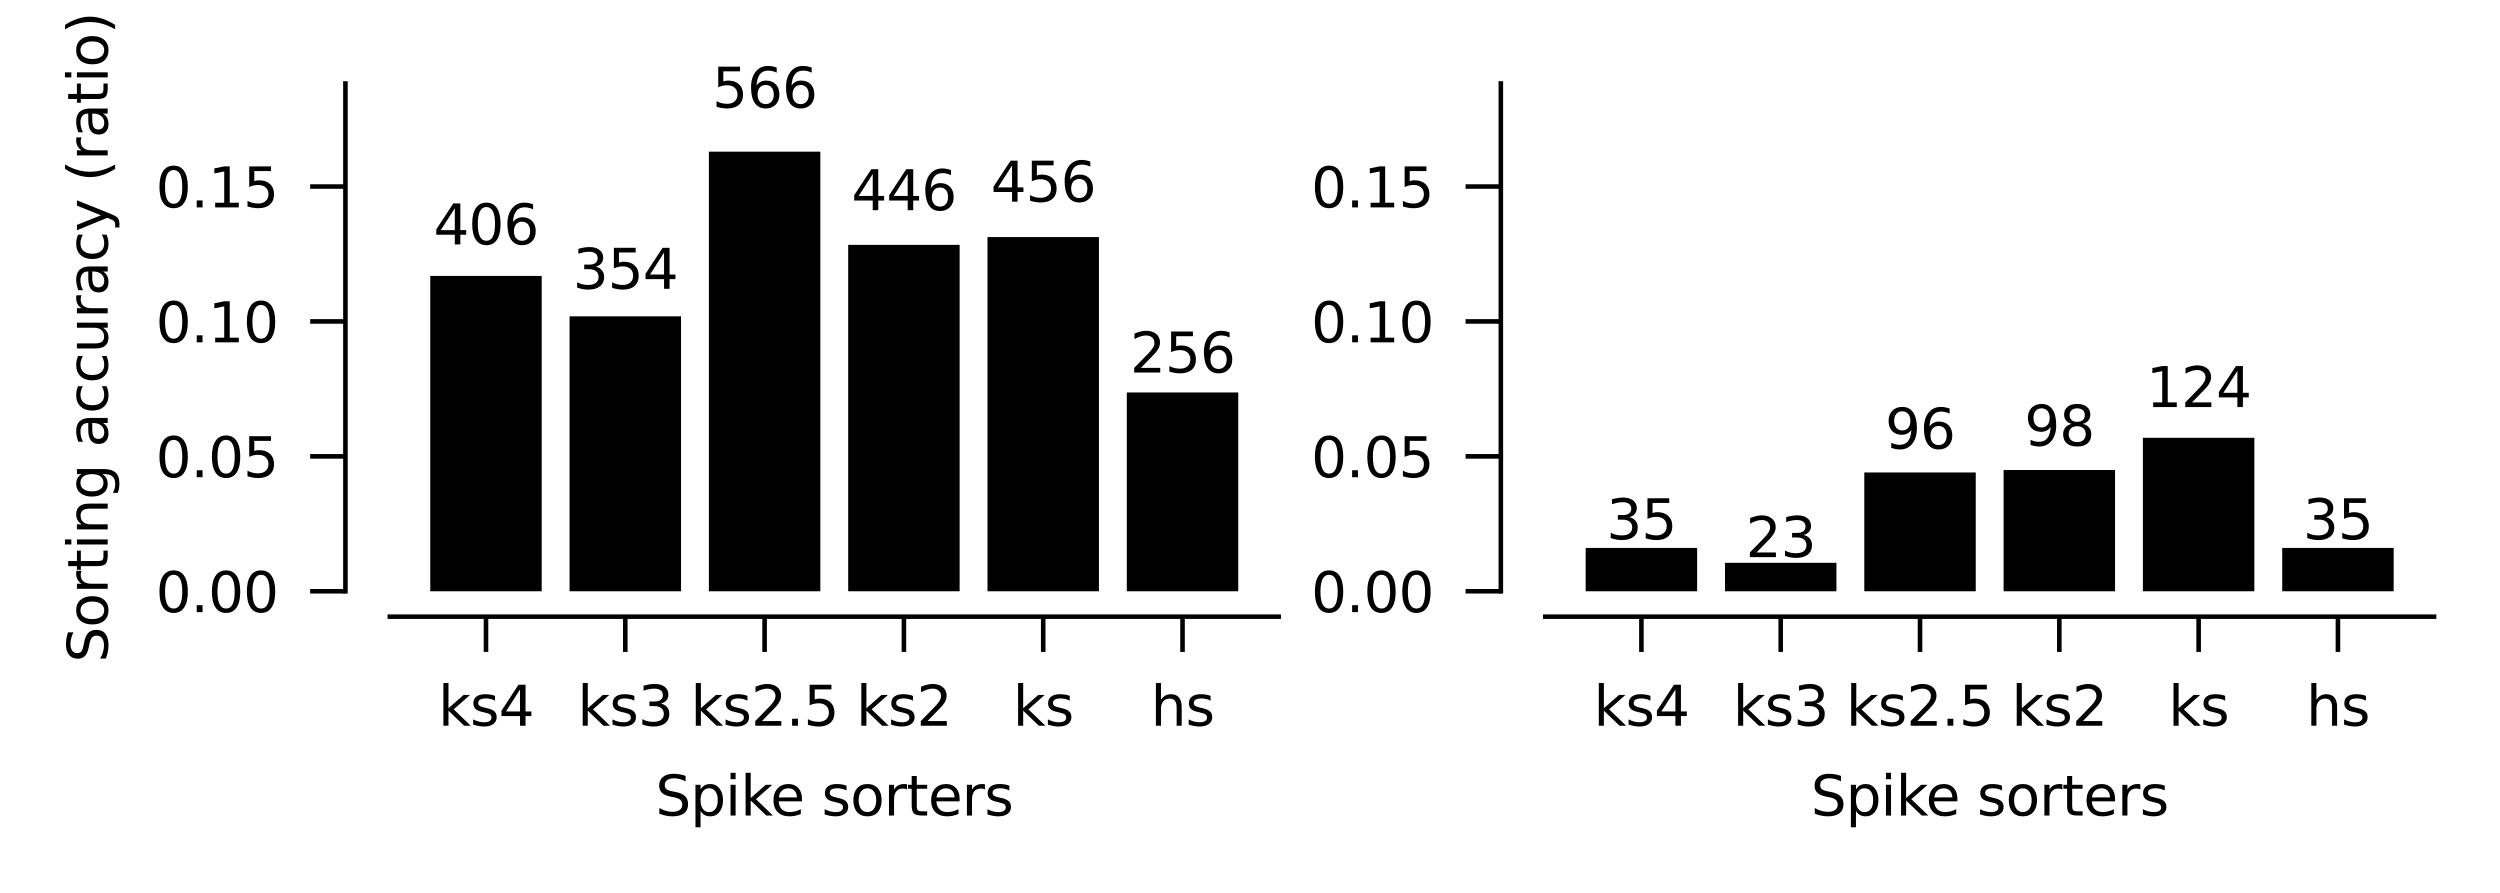 <?xml version="1.0" encoding="utf-8" standalone="no"?>
<!DOCTYPE svg PUBLIC "-//W3C//DTD SVG 1.1//EN"
  "http://www.w3.org/Graphics/SVG/1.1/DTD/svg11.dtd">
<svg xmlns:xlink="http://www.w3.org/1999/xlink" width="272.968pt" height="97.495pt" viewBox="0 0 272.968 97.495" xmlns="http://www.w3.org/2000/svg" version="1.1">
 <defs>
  <style type="text/css">*{stroke-linejoin: round; stroke-linecap: butt}</style>
 </defs>
 <g id="figure_1">
  <g id="patch_1">
   <path d="M 0 97.495 
L 272.968 97.495 
L 272.968 0 
L 0 0 
L 0 97.495 
z
" style="fill: none"/>
  </g>
  <g id="axes_1">
   <g id="patch_2">
    <path d="M 42.568 64.559 
L 139.612 64.559 
L 139.612 9.119 
L 42.568 9.119 
L 42.568 64.559 
z
" style="fill: none"/>
   </g>
   <g id="patch_3">
    <path d="M 46.979 64.559 
L 59.148 64.559 
L 59.148 30.128 
L 46.979 30.128 
z
" clip-path="url(#p483b2f0883)"/>
   </g>
   <g id="patch_4">
    <path d="M 62.19 64.559 
L 74.359 64.559 
L 74.359 34.538 
L 62.19 34.538 
z
" clip-path="url(#p483b2f0883)"/>
   </g>
   <g id="patch_5">
    <path d="M 77.401 64.559 
L 89.569 64.559 
L 89.569 16.559 
L 77.401 16.559 
z
" clip-path="url(#p483b2f0883)"/>
   </g>
   <g id="patch_6">
    <path d="M 92.611 64.559 
L 104.78 64.559 
L 104.78 26.736 
L 92.611 26.736 
z
" clip-path="url(#p483b2f0883)"/>
   </g>
   <g id="patch_7">
    <path d="M 107.822 64.559 
L 119.99 64.559 
L 119.99 25.888 
L 107.822 25.888 
z
" clip-path="url(#p483b2f0883)"/>
   </g>
   <g id="patch_8">
    <path d="M 123.032 64.559 
L 135.201 64.559 
L 135.201 42.849 
L 123.032 42.849 
z
" clip-path="url(#p483b2f0883)"/>
   </g>
   <g id="matplotlib.axis_1">
    <g id="xtick_1">
     <g id="line2d_1">
      <defs>
       <path id="m8a854acc9a" d="M 0 0 
L 0 3.85 
" style="stroke: #000000; stroke-width: 0.5"/>
      </defs>
      <g>
       <use xlink:href="#m8a854acc9a" x="53.064" y="67.331" style="stroke: #000000; stroke-width: 0.5"/>
      </g>
     </g>
     <g id="text_1">
      <!-- ks4 -->
      <g transform="translate(47.855 79.24) scale(0.06 -0.06)">
       <defs>
        <path id="DejaVuSans-6b" d="M 581 4863 
L 1159 4863 
L 1159 1991 
L 2875 3500 
L 3609 3500 
L 1753 1863 
L 3688 0 
L 2938 0 
L 1159 1709 
L 1159 0 
L 581 0 
L 581 4863 
z
" transform="scale(0.016)"/>
        <path id="DejaVuSans-73" d="M 2834 3397 
L 2834 2853 
Q 2591 2978 2328 3040 
Q 2066 3103 1784 3103 
Q 1356 3103 1142 2972 
Q 928 2841 928 2578 
Q 928 2378 1081 2264 
Q 1234 2150 1697 2047 
L 1894 2003 
Q 2506 1872 2764 1633 
Q 3022 1394 3022 966 
Q 3022 478 2636 193 
Q 2250 -91 1575 -91 
Q 1294 -91 989 -36 
Q 684 19 347 128 
L 347 722 
Q 666 556 975 473 
Q 1284 391 1588 391 
Q 1994 391 2212 530 
Q 2431 669 2431 922 
Q 2431 1156 2273 1281 
Q 2116 1406 1581 1522 
L 1381 1569 
Q 847 1681 609 1914 
Q 372 2147 372 2553 
Q 372 3047 722 3315 
Q 1072 3584 1716 3584 
Q 2034 3584 2315 3537 
Q 2597 3491 2834 3397 
z
" transform="scale(0.016)"/>
        <path id="DejaVuSans-34" d="M 2419 4116 
L 825 1625 
L 2419 1625 
L 2419 4116 
z
M 2253 4666 
L 3047 4666 
L 3047 1625 
L 3713 1625 
L 3713 1100 
L 3047 1100 
L 3047 0 
L 2419 0 
L 2419 1100 
L 313 1100 
L 313 1709 
L 2253 4666 
z
" transform="scale(0.016)"/>
       </defs>
       <use xlink:href="#DejaVuSans-6b"/>
       <use xlink:href="#DejaVuSans-73" x="57.91"/>
       <use xlink:href="#DejaVuSans-34" x="110.01"/>
      </g>
     </g>
    </g>
    <g id="xtick_2">
     <g id="line2d_2">
      <g>
       <use xlink:href="#m8a854acc9a" x="68.274" y="67.331" style="stroke: #000000; stroke-width: 0.5"/>
      </g>
     </g>
     <g id="text_2">
      <!-- ks3 -->
      <g transform="translate(63.066 79.24) scale(0.06 -0.06)">
       <defs>
        <path id="DejaVuSans-33" d="M 2597 2516 
Q 3050 2419 3304 2112 
Q 3559 1806 3559 1356 
Q 3559 666 3084 287 
Q 2609 -91 1734 -91 
Q 1441 -91 1130 -33 
Q 819 25 488 141 
L 488 750 
Q 750 597 1062 519 
Q 1375 441 1716 441 
Q 2309 441 2620 675 
Q 2931 909 2931 1356 
Q 2931 1769 2642 2001 
Q 2353 2234 1838 2234 
L 1294 2234 
L 1294 2753 
L 1863 2753 
Q 2328 2753 2575 2939 
Q 2822 3125 2822 3475 
Q 2822 3834 2567 4026 
Q 2313 4219 1838 4219 
Q 1578 4219 1281 4162 
Q 984 4106 628 3988 
L 628 4550 
Q 988 4650 1302 4700 
Q 1616 4750 1894 4750 
Q 2613 4750 3031 4423 
Q 3450 4097 3450 3541 
Q 3450 3153 3228 2886 
Q 3006 2619 2597 2516 
z
" transform="scale(0.016)"/>
       </defs>
       <use xlink:href="#DejaVuSans-6b"/>
       <use xlink:href="#DejaVuSans-73" x="57.91"/>
       <use xlink:href="#DejaVuSans-33" x="110.01"/>
      </g>
     </g>
    </g>
    <g id="xtick_3">
     <g id="line2d_3">
      <g>
       <use xlink:href="#m8a854acc9a" x="83.485" y="67.331" style="stroke: #000000; stroke-width: 0.5"/>
      </g>
     </g>
     <g id="text_3">
      <!-- ks2.5 -->
      <g transform="translate(75.414 79.24) scale(0.06 -0.06)">
       <defs>
        <path id="DejaVuSans-32" d="M 1228 531 
L 3431 531 
L 3431 0 
L 469 0 
L 469 531 
Q 828 903 1448 1529 
Q 2069 2156 2228 2338 
Q 2531 2678 2651 2914 
Q 2772 3150 2772 3378 
Q 2772 3750 2511 3984 
Q 2250 4219 1831 4219 
Q 1534 4219 1204 4116 
Q 875 4013 500 3803 
L 500 4441 
Q 881 4594 1212 4672 
Q 1544 4750 1819 4750 
Q 2544 4750 2975 4387 
Q 3406 4025 3406 3419 
Q 3406 3131 3298 2873 
Q 3191 2616 2906 2266 
Q 2828 2175 2409 1742 
Q 1991 1309 1228 531 
z
" transform="scale(0.016)"/>
        <path id="DejaVuSans-2e" d="M 684 794 
L 1344 794 
L 1344 0 
L 684 0 
L 684 794 
z
" transform="scale(0.016)"/>
        <path id="DejaVuSans-35" d="M 691 4666 
L 3169 4666 
L 3169 4134 
L 1269 4134 
L 1269 2991 
Q 1406 3038 1543 3061 
Q 1681 3084 1819 3084 
Q 2600 3084 3056 2656 
Q 3513 2228 3513 1497 
Q 3513 744 3044 326 
Q 2575 -91 1722 -91 
Q 1428 -91 1123 -41 
Q 819 9 494 109 
L 494 744 
Q 775 591 1075 516 
Q 1375 441 1709 441 
Q 2250 441 2565 725 
Q 2881 1009 2881 1497 
Q 2881 1984 2565 2268 
Q 2250 2553 1709 2553 
Q 1456 2553 1204 2497 
Q 953 2441 691 2322 
L 691 4666 
z
" transform="scale(0.016)"/>
       </defs>
       <use xlink:href="#DejaVuSans-6b"/>
       <use xlink:href="#DejaVuSans-73" x="57.91"/>
       <use xlink:href="#DejaVuSans-32" x="110.01"/>
       <use xlink:href="#DejaVuSans-2e" x="173.633"/>
       <use xlink:href="#DejaVuSans-35" x="205.42"/>
      </g>
     </g>
    </g>
    <g id="xtick_4">
     <g id="line2d_4">
      <g>
       <use xlink:href="#m8a854acc9a" x="98.695" y="67.331" style="stroke: #000000; stroke-width: 0.5"/>
      </g>
     </g>
     <g id="text_4">
      <!-- ks2 -->
      <g transform="translate(93.487 79.24) scale(0.06 -0.06)">
       <use xlink:href="#DejaVuSans-6b"/>
       <use xlink:href="#DejaVuSans-73" x="57.91"/>
       <use xlink:href="#DejaVuSans-32" x="110.01"/>
      </g>
     </g>
    </g>
    <g id="xtick_5">
     <g id="line2d_5">
      <g>
       <use xlink:href="#m8a854acc9a" x="113.906" y="67.331" style="stroke: #000000; stroke-width: 0.5"/>
      </g>
     </g>
     <g id="text_5">
      <!-- ks -->
      <g transform="translate(110.606 79.24) scale(0.06 -0.06)">
       <use xlink:href="#DejaVuSans-6b"/>
       <use xlink:href="#DejaVuSans-73" x="57.91"/>
      </g>
     </g>
    </g>
    <g id="xtick_6">
     <g id="line2d_6">
      <g>
       <use xlink:href="#m8a854acc9a" x="129.117" y="67.331" style="stroke: #000000; stroke-width: 0.5"/>
      </g>
     </g>
     <g id="text_6">
      <!-- hs -->
      <g transform="translate(125.653 79.24) scale(0.06 -0.06)">
       <defs>
        <path id="DejaVuSans-68" d="M 3513 2113 
L 3513 0 
L 2938 0 
L 2938 2094 
Q 2938 2591 2744 2837 
Q 2550 3084 2163 3084 
Q 1697 3084 1428 2787 
Q 1159 2491 1159 1978 
L 1159 0 
L 581 0 
L 581 4863 
L 1159 4863 
L 1159 2956 
Q 1366 3272 1645 3428 
Q 1925 3584 2291 3584 
Q 2894 3584 3203 3211 
Q 3513 2838 3513 2113 
z
" transform="scale(0.016)"/>
       </defs>
       <use xlink:href="#DejaVuSans-68"/>
       <use xlink:href="#DejaVuSans-73" x="63.379"/>
      </g>
     </g>
    </g>
    <g id="text_7">
     <!-- Spike sorters -->
     <g transform="translate(71.57 89.047) scale(0.06 -0.06)">
      <defs>
       <path id="DejaVuSans-53" d="M 3425 4513 
L 3425 3897 
Q 3066 4069 2747 4153 
Q 2428 4238 2131 4238 
Q 1616 4238 1336 4038 
Q 1056 3838 1056 3469 
Q 1056 3159 1242 3001 
Q 1428 2844 1947 2747 
L 2328 2669 
Q 3034 2534 3370 2195 
Q 3706 1856 3706 1288 
Q 3706 609 3251 259 
Q 2797 -91 1919 -91 
Q 1588 -91 1214 -16 
Q 841 59 441 206 
L 441 856 
Q 825 641 1194 531 
Q 1563 422 1919 422 
Q 2459 422 2753 634 
Q 3047 847 3047 1241 
Q 3047 1584 2836 1778 
Q 2625 1972 2144 2069 
L 1759 2144 
Q 1053 2284 737 2584 
Q 422 2884 422 3419 
Q 422 4038 858 4394 
Q 1294 4750 2059 4750 
Q 2388 4750 2728 4690 
Q 3069 4631 3425 4513 
z
" transform="scale(0.016)"/>
       <path id="DejaVuSans-70" d="M 1159 525 
L 1159 -1331 
L 581 -1331 
L 581 3500 
L 1159 3500 
L 1159 2969 
Q 1341 3281 1617 3432 
Q 1894 3584 2278 3584 
Q 2916 3584 3314 3078 
Q 3713 2572 3713 1747 
Q 3713 922 3314 415 
Q 2916 -91 2278 -91 
Q 1894 -91 1617 61 
Q 1341 213 1159 525 
z
M 3116 1747 
Q 3116 2381 2855 2742 
Q 2594 3103 2138 3103 
Q 1681 3103 1420 2742 
Q 1159 2381 1159 1747 
Q 1159 1113 1420 752 
Q 1681 391 2138 391 
Q 2594 391 2855 752 
Q 3116 1113 3116 1747 
z
" transform="scale(0.016)"/>
       <path id="DejaVuSans-69" d="M 603 3500 
L 1178 3500 
L 1178 0 
L 603 0 
L 603 3500 
z
M 603 4863 
L 1178 4863 
L 1178 4134 
L 603 4134 
L 603 4863 
z
" transform="scale(0.016)"/>
       <path id="DejaVuSans-65" d="M 3597 1894 
L 3597 1613 
L 953 1613 
Q 991 1019 1311 708 
Q 1631 397 2203 397 
Q 2534 397 2845 478 
Q 3156 559 3463 722 
L 3463 178 
Q 3153 47 2828 -22 
Q 2503 -91 2169 -91 
Q 1331 -91 842 396 
Q 353 884 353 1716 
Q 353 2575 817 3079 
Q 1281 3584 2069 3584 
Q 2775 3584 3186 3129 
Q 3597 2675 3597 1894 
z
M 3022 2063 
Q 3016 2534 2758 2815 
Q 2500 3097 2075 3097 
Q 1594 3097 1305 2825 
Q 1016 2553 972 2059 
L 3022 2063 
z
" transform="scale(0.016)"/>
       <path id="DejaVuSans-20" transform="scale(0.016)"/>
       <path id="DejaVuSans-6f" d="M 1959 3097 
Q 1497 3097 1228 2736 
Q 959 2375 959 1747 
Q 959 1119 1226 758 
Q 1494 397 1959 397 
Q 2419 397 2687 759 
Q 2956 1122 2956 1747 
Q 2956 2369 2687 2733 
Q 2419 3097 1959 3097 
z
M 1959 3584 
Q 2709 3584 3137 3096 
Q 3566 2609 3566 1747 
Q 3566 888 3137 398 
Q 2709 -91 1959 -91 
Q 1206 -91 779 398 
Q 353 888 353 1747 
Q 353 2609 779 3096 
Q 1206 3584 1959 3584 
z
" transform="scale(0.016)"/>
       <path id="DejaVuSans-72" d="M 2631 2963 
Q 2534 3019 2420 3045 
Q 2306 3072 2169 3072 
Q 1681 3072 1420 2755 
Q 1159 2438 1159 1844 
L 1159 0 
L 581 0 
L 581 3500 
L 1159 3500 
L 1159 2956 
Q 1341 3275 1631 3429 
Q 1922 3584 2338 3584 
Q 2397 3584 2469 3576 
Q 2541 3569 2628 3553 
L 2631 2963 
z
" transform="scale(0.016)"/>
       <path id="DejaVuSans-74" d="M 1172 4494 
L 1172 3500 
L 2356 3500 
L 2356 3053 
L 1172 3053 
L 1172 1153 
Q 1172 725 1289 603 
Q 1406 481 1766 481 
L 2356 481 
L 2356 0 
L 1766 0 
Q 1100 0 847 248 
Q 594 497 594 1153 
L 594 3053 
L 172 3053 
L 172 3500 
L 594 3500 
L 594 4494 
L 1172 4494 
z
" transform="scale(0.016)"/>
      </defs>
      <use xlink:href="#DejaVuSans-53"/>
      <use xlink:href="#DejaVuSans-70" x="63.477"/>
      <use xlink:href="#DejaVuSans-69" x="126.953"/>
      <use xlink:href="#DejaVuSans-6b" x="154.736"/>
      <use xlink:href="#DejaVuSans-65" x="209.021"/>
      <use xlink:href="#DejaVuSans-20" x="270.545"/>
      <use xlink:href="#DejaVuSans-73" x="302.332"/>
      <use xlink:href="#DejaVuSans-6f" x="354.432"/>
      <use xlink:href="#DejaVuSans-72" x="415.613"/>
      <use xlink:href="#DejaVuSans-74" x="456.727"/>
      <use xlink:href="#DejaVuSans-65" x="495.936"/>
      <use xlink:href="#DejaVuSans-72" x="557.459"/>
      <use xlink:href="#DejaVuSans-73" x="598.572"/>
     </g>
    </g>
   </g>
   <g id="matplotlib.axis_2">
    <g id="ytick_1">
     <g id="line2d_7">
      <defs>
       <path id="m0b328cc7e8" d="M 0 0 
L -3.85 0 
" style="stroke: #000000; stroke-width: 0.5"/>
      </defs>
      <g>
       <use xlink:href="#m0b328cc7e8" x="37.716" y="64.559" style="stroke: #000000; stroke-width: 0.5"/>
      </g>
     </g>
     <g id="text_8">
      <!-- 0.00 -->
      <g transform="translate(17.007 66.839) scale(0.06 -0.06)">
       <defs>
        <path id="DejaVuSans-30" d="M 2034 4250 
Q 1547 4250 1301 3770 
Q 1056 3291 1056 2328 
Q 1056 1369 1301 889 
Q 1547 409 2034 409 
Q 2525 409 2770 889 
Q 3016 1369 3016 2328 
Q 3016 3291 2770 3770 
Q 2525 4250 2034 4250 
z
M 2034 4750 
Q 2819 4750 3233 4129 
Q 3647 3509 3647 2328 
Q 3647 1150 3233 529 
Q 2819 -91 2034 -91 
Q 1250 -91 836 529 
Q 422 1150 422 2328 
Q 422 3509 836 4129 
Q 1250 4750 2034 4750 
z
" transform="scale(0.016)"/>
       </defs>
       <use xlink:href="#DejaVuSans-30"/>
       <use xlink:href="#DejaVuSans-2e" x="63.623"/>
       <use xlink:href="#DejaVuSans-30" x="95.41"/>
       <use xlink:href="#DejaVuSans-30" x="159.033"/>
      </g>
     </g>
    </g>
    <g id="ytick_2">
     <g id="line2d_8">
      <g>
       <use xlink:href="#m0b328cc7e8" x="37.716" y="49.828" style="stroke: #000000; stroke-width: 0.5"/>
      </g>
     </g>
     <g id="text_9">
      <!-- 0.05 -->
      <g transform="translate(17.007 52.108) scale(0.06 -0.06)">
       <use xlink:href="#DejaVuSans-30"/>
       <use xlink:href="#DejaVuSans-2e" x="63.623"/>
       <use xlink:href="#DejaVuSans-30" x="95.41"/>
       <use xlink:href="#DejaVuSans-35" x="159.033"/>
      </g>
     </g>
    </g>
    <g id="ytick_3">
     <g id="line2d_9">
      <g>
       <use xlink:href="#m0b328cc7e8" x="37.716" y="35.098" style="stroke: #000000; stroke-width: 0.5"/>
      </g>
     </g>
     <g id="text_10">
      <!-- 0.10 -->
      <g transform="translate(17.007 37.377) scale(0.06 -0.06)">
       <defs>
        <path id="DejaVuSans-31" d="M 794 531 
L 1825 531 
L 1825 4091 
L 703 3866 
L 703 4441 
L 1819 4666 
L 2450 4666 
L 2450 531 
L 3481 531 
L 3481 0 
L 794 0 
L 794 531 
z
" transform="scale(0.016)"/>
       </defs>
       <use xlink:href="#DejaVuSans-30"/>
       <use xlink:href="#DejaVuSans-2e" x="63.623"/>
       <use xlink:href="#DejaVuSans-31" x="95.41"/>
       <use xlink:href="#DejaVuSans-30" x="159.033"/>
      </g>
     </g>
    </g>
    <g id="ytick_4">
     <g id="line2d_10">
      <g>
       <use xlink:href="#m0b328cc7e8" x="37.716" y="20.367" style="stroke: #000000; stroke-width: 0.5"/>
      </g>
     </g>
     <g id="text_11">
      <!-- 0.15 -->
      <g transform="translate(17.007 22.646) scale(0.06 -0.06)">
       <use xlink:href="#DejaVuSans-30"/>
       <use xlink:href="#DejaVuSans-2e" x="63.623"/>
       <use xlink:href="#DejaVuSans-31" x="95.41"/>
       <use xlink:href="#DejaVuSans-35" x="159.033"/>
      </g>
     </g>
    </g>
    <g id="text_12">
     <!-- Sorting accuracy (ratio) -->
     <g transform="translate(11.759 72.328) rotate(-90) scale(0.06 -0.06)">
      <defs>
       <path id="DejaVuSans-6e" d="M 3513 2113 
L 3513 0 
L 2938 0 
L 2938 2094 
Q 2938 2591 2744 2837 
Q 2550 3084 2163 3084 
Q 1697 3084 1428 2787 
Q 1159 2491 1159 1978 
L 1159 0 
L 581 0 
L 581 3500 
L 1159 3500 
L 1159 2956 
Q 1366 3272 1645 3428 
Q 1925 3584 2291 3584 
Q 2894 3584 3203 3211 
Q 3513 2838 3513 2113 
z
" transform="scale(0.016)"/>
       <path id="DejaVuSans-67" d="M 2906 1791 
Q 2906 2416 2648 2759 
Q 2391 3103 1925 3103 
Q 1463 3103 1205 2759 
Q 947 2416 947 1791 
Q 947 1169 1205 825 
Q 1463 481 1925 481 
Q 2391 481 2648 825 
Q 2906 1169 2906 1791 
z
M 3481 434 
Q 3481 -459 3084 -895 
Q 2688 -1331 1869 -1331 
Q 1566 -1331 1297 -1286 
Q 1028 -1241 775 -1147 
L 775 -588 
Q 1028 -725 1275 -790 
Q 1522 -856 1778 -856 
Q 2344 -856 2625 -561 
Q 2906 -266 2906 331 
L 2906 616 
Q 2728 306 2450 153 
Q 2172 0 1784 0 
Q 1141 0 747 490 
Q 353 981 353 1791 
Q 353 2603 747 3093 
Q 1141 3584 1784 3584 
Q 2172 3584 2450 3431 
Q 2728 3278 2906 2969 
L 2906 3500 
L 3481 3500 
L 3481 434 
z
" transform="scale(0.016)"/>
       <path id="DejaVuSans-61" d="M 2194 1759 
Q 1497 1759 1228 1600 
Q 959 1441 959 1056 
Q 959 750 1161 570 
Q 1363 391 1709 391 
Q 2188 391 2477 730 
Q 2766 1069 2766 1631 
L 2766 1759 
L 2194 1759 
z
M 3341 1997 
L 3341 0 
L 2766 0 
L 2766 531 
Q 2569 213 2275 61 
Q 1981 -91 1556 -91 
Q 1019 -91 701 211 
Q 384 513 384 1019 
Q 384 1609 779 1909 
Q 1175 2209 1959 2209 
L 2766 2209 
L 2766 2266 
Q 2766 2663 2505 2880 
Q 2244 3097 1772 3097 
Q 1472 3097 1187 3025 
Q 903 2953 641 2809 
L 641 3341 
Q 956 3463 1253 3523 
Q 1550 3584 1831 3584 
Q 2591 3584 2966 3190 
Q 3341 2797 3341 1997 
z
" transform="scale(0.016)"/>
       <path id="DejaVuSans-63" d="M 3122 3366 
L 3122 2828 
Q 2878 2963 2633 3030 
Q 2388 3097 2138 3097 
Q 1578 3097 1268 2742 
Q 959 2388 959 1747 
Q 959 1106 1268 751 
Q 1578 397 2138 397 
Q 2388 397 2633 464 
Q 2878 531 3122 666 
L 3122 134 
Q 2881 22 2623 -34 
Q 2366 -91 2075 -91 
Q 1284 -91 818 406 
Q 353 903 353 1747 
Q 353 2603 823 3093 
Q 1294 3584 2113 3584 
Q 2378 3584 2631 3529 
Q 2884 3475 3122 3366 
z
" transform="scale(0.016)"/>
       <path id="DejaVuSans-75" d="M 544 1381 
L 544 3500 
L 1119 3500 
L 1119 1403 
Q 1119 906 1312 657 
Q 1506 409 1894 409 
Q 2359 409 2629 706 
Q 2900 1003 2900 1516 
L 2900 3500 
L 3475 3500 
L 3475 0 
L 2900 0 
L 2900 538 
Q 2691 219 2414 64 
Q 2138 -91 1772 -91 
Q 1169 -91 856 284 
Q 544 659 544 1381 
z
M 1991 3584 
L 1991 3584 
z
" transform="scale(0.016)"/>
       <path id="DejaVuSans-79" d="M 2059 -325 
Q 1816 -950 1584 -1140 
Q 1353 -1331 966 -1331 
L 506 -1331 
L 506 -850 
L 844 -850 
Q 1081 -850 1212 -737 
Q 1344 -625 1503 -206 
L 1606 56 
L 191 3500 
L 800 3500 
L 1894 763 
L 2988 3500 
L 3597 3500 
L 2059 -325 
z
" transform="scale(0.016)"/>
       <path id="DejaVuSans-28" d="M 1984 4856 
Q 1566 4138 1362 3434 
Q 1159 2731 1159 2009 
Q 1159 1288 1364 580 
Q 1569 -128 1984 -844 
L 1484 -844 
Q 1016 -109 783 600 
Q 550 1309 550 2009 
Q 550 2706 781 3412 
Q 1013 4119 1484 4856 
L 1984 4856 
z
" transform="scale(0.016)"/>
       <path id="DejaVuSans-29" d="M 513 4856 
L 1013 4856 
Q 1481 4119 1714 3412 
Q 1947 2706 1947 2009 
Q 1947 1309 1714 600 
Q 1481 -109 1013 -844 
L 513 -844 
Q 928 -128 1133 580 
Q 1338 1288 1338 2009 
Q 1338 2731 1133 3434 
Q 928 4138 513 4856 
z
" transform="scale(0.016)"/>
      </defs>
      <use xlink:href="#DejaVuSans-53"/>
      <use xlink:href="#DejaVuSans-6f" x="63.477"/>
      <use xlink:href="#DejaVuSans-72" x="124.658"/>
      <use xlink:href="#DejaVuSans-74" x="165.771"/>
      <use xlink:href="#DejaVuSans-69" x="204.98"/>
      <use xlink:href="#DejaVuSans-6e" x="232.764"/>
      <use xlink:href="#DejaVuSans-67" x="296.143"/>
      <use xlink:href="#DejaVuSans-20" x="359.619"/>
      <use xlink:href="#DejaVuSans-61" x="391.406"/>
      <use xlink:href="#DejaVuSans-63" x="452.686"/>
      <use xlink:href="#DejaVuSans-63" x="507.666"/>
      <use xlink:href="#DejaVuSans-75" x="562.646"/>
      <use xlink:href="#DejaVuSans-72" x="626.025"/>
      <use xlink:href="#DejaVuSans-61" x="667.139"/>
      <use xlink:href="#DejaVuSans-63" x="728.418"/>
      <use xlink:href="#DejaVuSans-79" x="783.398"/>
      <use xlink:href="#DejaVuSans-20" x="842.578"/>
      <use xlink:href="#DejaVuSans-28" x="874.365"/>
      <use xlink:href="#DejaVuSans-72" x="913.379"/>
      <use xlink:href="#DejaVuSans-61" x="954.492"/>
      <use xlink:href="#DejaVuSans-74" x="1015.771"/>
      <use xlink:href="#DejaVuSans-69" x="1054.98"/>
      <use xlink:href="#DejaVuSans-6f" x="1082.764"/>
      <use xlink:href="#DejaVuSans-29" x="1143.945"/>
     </g>
    </g>
   </g>
   <g id="patch_9">
    <path d="M 37.716 64.559 
L 37.716 9.119 
" style="fill: none; stroke: #000000; stroke-width: 0.5; stroke-linejoin: miter; stroke-linecap: square"/>
   </g>
   <g id="patch_10">
    <path d="M 42.568 67.331 
L 139.612 67.331 
" style="fill: none; stroke: #000000; stroke-width: 0.5; stroke-linejoin: miter; stroke-linecap: square"/>
   </g>
   <g id="text_13">
    <!-- 406 -->
    <g transform="translate(47.337 26.685) scale(0.06 -0.06)">
     <defs>
      <path id="DejaVuSans-36" d="M 2113 2584 
Q 1688 2584 1439 2293 
Q 1191 2003 1191 1497 
Q 1191 994 1439 701 
Q 1688 409 2113 409 
Q 2538 409 2786 701 
Q 3034 994 3034 1497 
Q 3034 2003 2786 2293 
Q 2538 2584 2113 2584 
z
M 3366 4563 
L 3366 3988 
Q 3128 4100 2886 4159 
Q 2644 4219 2406 4219 
Q 1781 4219 1451 3797 
Q 1122 3375 1075 2522 
Q 1259 2794 1537 2939 
Q 1816 3084 2150 3084 
Q 2853 3084 3261 2657 
Q 3669 2231 3669 1497 
Q 3669 778 3244 343 
Q 2819 -91 2113 -91 
Q 1303 -91 875 529 
Q 447 1150 447 2328 
Q 447 3434 972 4092 
Q 1497 4750 2381 4750 
Q 2619 4750 2861 4703 
Q 3103 4656 3366 4563 
z
" transform="scale(0.016)"/>
     </defs>
     <use xlink:href="#DejaVuSans-34"/>
     <use xlink:href="#DejaVuSans-30" x="63.623"/>
     <use xlink:href="#DejaVuSans-36" x="127.246"/>
    </g>
   </g>
   <g id="text_14">
    <!-- 354 -->
    <g transform="translate(62.548 31.536) scale(0.06 -0.06)">
     <use xlink:href="#DejaVuSans-33"/>
     <use xlink:href="#DejaVuSans-35" x="63.623"/>
     <use xlink:href="#DejaVuSans-34" x="127.246"/>
    </g>
   </g>
   <g id="text_15">
    <!-- 566 -->
    <g transform="translate(77.759 11.759) scale(0.06 -0.06)">
     <use xlink:href="#DejaVuSans-35"/>
     <use xlink:href="#DejaVuSans-36" x="63.623"/>
     <use xlink:href="#DejaVuSans-36" x="127.246"/>
    </g>
   </g>
   <g id="text_16">
    <!-- 446 -->
    <g transform="translate(92.969 22.953) scale(0.06 -0.06)">
     <use xlink:href="#DejaVuSans-34"/>
     <use xlink:href="#DejaVuSans-34" x="63.623"/>
     <use xlink:href="#DejaVuSans-36" x="127.246"/>
    </g>
   </g>
   <g id="text_17">
    <!-- 456 -->
    <g transform="translate(108.18 22.021) scale(0.06 -0.06)">
     <use xlink:href="#DejaVuSans-34"/>
     <use xlink:href="#DejaVuSans-35" x="63.623"/>
     <use xlink:href="#DejaVuSans-36" x="127.246"/>
    </g>
   </g>
   <g id="text_18">
    <!-- 256 -->
    <g transform="translate(123.39 40.678) scale(0.06 -0.06)">
     <use xlink:href="#DejaVuSans-32"/>
     <use xlink:href="#DejaVuSans-35" x="63.623"/>
     <use xlink:href="#DejaVuSans-36" x="127.246"/>
    </g>
   </g>
  </g>
  <g id="axes_2">
   <g id="patch_11">
    <path d="M 168.725 64.559 
L 265.768 64.559 
L 265.768 9.119 
L 168.725 9.119 
L 168.725 64.559 
z
" style="fill: none"/>
   </g>
   <g id="patch_12">
    <path d="M 173.136 64.559 
L 185.304 64.559 
L 185.304 59.829 
L 173.136 59.829 
z
" clip-path="url(#p309ecaca8e)"/>
   </g>
   <g id="patch_13">
    <path d="M 188.347 64.559 
L 200.515 64.559 
L 200.515 61.451 
L 188.347 61.451 
z
" clip-path="url(#p309ecaca8e)"/>
   </g>
   <g id="patch_14">
    <path d="M 203.557 64.559 
L 215.726 64.559 
L 215.726 51.585 
L 203.557 51.585 
z
" clip-path="url(#p309ecaca8e)"/>
   </g>
   <g id="patch_15">
    <path d="M 218.768 64.559 
L 230.936 64.559 
L 230.936 51.315 
L 218.768 51.315 
z
" clip-path="url(#p309ecaca8e)"/>
   </g>
   <g id="patch_16">
    <path d="M 233.978 64.559 
L 246.147 64.559 
L 246.147 47.801 
L 233.978 47.801 
z
" clip-path="url(#p309ecaca8e)"/>
   </g>
   <g id="patch_17">
    <path d="M 249.189 64.559 
L 261.357 64.559 
L 261.357 59.829 
L 249.189 59.829 
z
" clip-path="url(#p309ecaca8e)"/>
   </g>
   <g id="matplotlib.axis_3">
    <g id="xtick_7">
     <g id="line2d_11">
      <g>
       <use xlink:href="#m8a854acc9a" x="179.22" y="67.331" style="stroke: #000000; stroke-width: 0.5"/>
      </g>
     </g>
     <g id="text_19">
      <!-- ks4 -->
      <g transform="translate(174.011 79.24) scale(0.06 -0.06)">
       <use xlink:href="#DejaVuSans-6b"/>
       <use xlink:href="#DejaVuSans-73" x="57.91"/>
       <use xlink:href="#DejaVuSans-34" x="110.01"/>
      </g>
     </g>
    </g>
    <g id="xtick_8">
     <g id="line2d_12">
      <g>
       <use xlink:href="#m8a854acc9a" x="194.431" y="67.331" style="stroke: #000000; stroke-width: 0.5"/>
      </g>
     </g>
     <g id="text_20">
      <!-- ks3 -->
      <g transform="translate(189.222 79.24) scale(0.06 -0.06)">
       <use xlink:href="#DejaVuSans-6b"/>
       <use xlink:href="#DejaVuSans-73" x="57.91"/>
       <use xlink:href="#DejaVuSans-33" x="110.01"/>
      </g>
     </g>
    </g>
    <g id="xtick_9">
     <g id="line2d_13">
      <g>
       <use xlink:href="#m8a854acc9a" x="209.641" y="67.331" style="stroke: #000000; stroke-width: 0.5"/>
      </g>
     </g>
     <g id="text_21">
      <!-- ks2.5 -->
      <g transform="translate(201.57 79.24) scale(0.06 -0.06)">
       <use xlink:href="#DejaVuSans-6b"/>
       <use xlink:href="#DejaVuSans-73" x="57.91"/>
       <use xlink:href="#DejaVuSans-32" x="110.01"/>
       <use xlink:href="#DejaVuSans-2e" x="173.633"/>
       <use xlink:href="#DejaVuSans-35" x="205.42"/>
      </g>
     </g>
    </g>
    <g id="xtick_10">
     <g id="line2d_14">
      <g>
       <use xlink:href="#m8a854acc9a" x="224.852" y="67.331" style="stroke: #000000; stroke-width: 0.5"/>
      </g>
     </g>
     <g id="text_22">
      <!-- ks2 -->
      <g transform="translate(219.643 79.24) scale(0.06 -0.06)">
       <use xlink:href="#DejaVuSans-6b"/>
       <use xlink:href="#DejaVuSans-73" x="57.91"/>
       <use xlink:href="#DejaVuSans-32" x="110.01"/>
      </g>
     </g>
    </g>
    <g id="xtick_11">
     <g id="line2d_15">
      <g>
       <use xlink:href="#m8a854acc9a" x="240.063" y="67.331" style="stroke: #000000; stroke-width: 0.5"/>
      </g>
     </g>
     <g id="text_23">
      <!-- ks -->
      <g transform="translate(236.763 79.24) scale(0.06 -0.06)">
       <use xlink:href="#DejaVuSans-6b"/>
       <use xlink:href="#DejaVuSans-73" x="57.91"/>
      </g>
     </g>
    </g>
    <g id="xtick_12">
     <g id="line2d_16">
      <g>
       <use xlink:href="#m8a854acc9a" x="255.273" y="67.331" style="stroke: #000000; stroke-width: 0.5"/>
      </g>
     </g>
     <g id="text_24">
      <!-- hs -->
      <g transform="translate(251.809 79.24) scale(0.06 -0.06)">
       <use xlink:href="#DejaVuSans-68"/>
       <use xlink:href="#DejaVuSans-73" x="63.379"/>
      </g>
     </g>
    </g>
    <g id="text_25">
     <!-- Spike sorters -->
     <g transform="translate(197.727 89.047) scale(0.06 -0.06)">
      <use xlink:href="#DejaVuSans-53"/>
      <use xlink:href="#DejaVuSans-70" x="63.477"/>
      <use xlink:href="#DejaVuSans-69" x="126.953"/>
      <use xlink:href="#DejaVuSans-6b" x="154.736"/>
      <use xlink:href="#DejaVuSans-65" x="209.021"/>
      <use xlink:href="#DejaVuSans-20" x="270.545"/>
      <use xlink:href="#DejaVuSans-73" x="302.332"/>
      <use xlink:href="#DejaVuSans-6f" x="354.432"/>
      <use xlink:href="#DejaVuSans-72" x="415.613"/>
      <use xlink:href="#DejaVuSans-74" x="456.727"/>
      <use xlink:href="#DejaVuSans-65" x="495.936"/>
      <use xlink:href="#DejaVuSans-72" x="557.459"/>
      <use xlink:href="#DejaVuSans-73" x="598.572"/>
     </g>
    </g>
   </g>
   <g id="matplotlib.axis_4">
    <g id="ytick_5">
     <g id="line2d_17">
      <g>
       <use xlink:href="#m0b328cc7e8" x="163.873" y="64.559" style="stroke: #000000; stroke-width: 0.5"/>
      </g>
     </g>
     <g id="text_26">
      <!-- 0.00 -->
      <g transform="translate(143.163 66.839) scale(0.06 -0.06)">
       <use xlink:href="#DejaVuSans-30"/>
       <use xlink:href="#DejaVuSans-2e" x="63.623"/>
       <use xlink:href="#DejaVuSans-30" x="95.41"/>
       <use xlink:href="#DejaVuSans-30" x="159.033"/>
      </g>
     </g>
    </g>
    <g id="ytick_6">
     <g id="line2d_18">
      <g>
       <use xlink:href="#m0b328cc7e8" x="163.873" y="49.828" style="stroke: #000000; stroke-width: 0.5"/>
      </g>
     </g>
     <g id="text_27">
      <!-- 0.05 -->
      <g transform="translate(143.163 52.108) scale(0.06 -0.06)">
       <use xlink:href="#DejaVuSans-30"/>
       <use xlink:href="#DejaVuSans-2e" x="63.623"/>
       <use xlink:href="#DejaVuSans-30" x="95.41"/>
       <use xlink:href="#DejaVuSans-35" x="159.033"/>
      </g>
     </g>
    </g>
    <g id="ytick_7">
     <g id="line2d_19">
      <g>
       <use xlink:href="#m0b328cc7e8" x="163.873" y="35.098" style="stroke: #000000; stroke-width: 0.5"/>
      </g>
     </g>
     <g id="text_28">
      <!-- 0.10 -->
      <g transform="translate(143.163 37.377) scale(0.06 -0.06)">
       <use xlink:href="#DejaVuSans-30"/>
       <use xlink:href="#DejaVuSans-2e" x="63.623"/>
       <use xlink:href="#DejaVuSans-31" x="95.41"/>
       <use xlink:href="#DejaVuSans-30" x="159.033"/>
      </g>
     </g>
    </g>
    <g id="ytick_8">
     <g id="line2d_20">
      <g>
       <use xlink:href="#m0b328cc7e8" x="163.873" y="20.367" style="stroke: #000000; stroke-width: 0.5"/>
      </g>
     </g>
     <g id="text_29">
      <!-- 0.15 -->
      <g transform="translate(143.163 22.646) scale(0.06 -0.06)">
       <use xlink:href="#DejaVuSans-30"/>
       <use xlink:href="#DejaVuSans-2e" x="63.623"/>
       <use xlink:href="#DejaVuSans-31" x="95.41"/>
       <use xlink:href="#DejaVuSans-35" x="159.033"/>
      </g>
     </g>
    </g>
   </g>
   <g id="patch_18">
    <path d="M 163.873 64.559 
L 163.873 9.119 
" style="fill: none; stroke: #000000; stroke-width: 0.5; stroke-linejoin: miter; stroke-linecap: square"/>
   </g>
   <g id="patch_19">
    <path d="M 168.725 67.331 
L 265.768 67.331 
" style="fill: none; stroke: #000000; stroke-width: 0.5; stroke-linejoin: miter; stroke-linecap: square"/>
   </g>
   <g id="text_30">
    <!-- 35 -->
    <g transform="translate(175.403 58.883) scale(0.06 -0.06)">
     <use xlink:href="#DejaVuSans-33"/>
     <use xlink:href="#DejaVuSans-35" x="63.623"/>
    </g>
   </g>
   <g id="text_31">
    <!-- 23 -->
    <g transform="translate(190.613 60.829) scale(0.06 -0.06)">
     <use xlink:href="#DejaVuSans-32"/>
     <use xlink:href="#DejaVuSans-33" x="63.623"/>
    </g>
   </g>
   <g id="text_32">
    <!-- 96 -->
    <g transform="translate(205.824 48.99) scale(0.06 -0.06)">
     <defs>
      <path id="DejaVuSans-39" d="M 703 97 
L 703 672 
Q 941 559 1184 500 
Q 1428 441 1663 441 
Q 2288 441 2617 861 
Q 2947 1281 2994 2138 
Q 2813 1869 2534 1725 
Q 2256 1581 1919 1581 
Q 1219 1581 811 2004 
Q 403 2428 403 3163 
Q 403 3881 828 4315 
Q 1253 4750 1959 4750 
Q 2769 4750 3195 4129 
Q 3622 3509 3622 2328 
Q 3622 1225 3098 567 
Q 2575 -91 1691 -91 
Q 1453 -91 1209 -44 
Q 966 3 703 97 
z
M 1959 2075 
Q 2384 2075 2632 2365 
Q 2881 2656 2881 3163 
Q 2881 3666 2632 3958 
Q 2384 4250 1959 4250 
Q 1534 4250 1286 3958 
Q 1038 3666 1038 3163 
Q 1038 2656 1286 2365 
Q 1534 2075 1959 2075 
z
" transform="scale(0.016)"/>
     </defs>
     <use xlink:href="#DejaVuSans-39"/>
     <use xlink:href="#DejaVuSans-36" x="63.623"/>
    </g>
   </g>
   <g id="text_33">
    <!-- 98 -->
    <g transform="translate(221.034 48.666) scale(0.06 -0.06)">
     <defs>
      <path id="DejaVuSans-38" d="M 2034 2216 
Q 1584 2216 1326 1975 
Q 1069 1734 1069 1313 
Q 1069 891 1326 650 
Q 1584 409 2034 409 
Q 2484 409 2743 651 
Q 3003 894 3003 1313 
Q 3003 1734 2745 1975 
Q 2488 2216 2034 2216 
z
M 1403 2484 
Q 997 2584 770 2862 
Q 544 3141 544 3541 
Q 544 4100 942 4425 
Q 1341 4750 2034 4750 
Q 2731 4750 3128 4425 
Q 3525 4100 3525 3541 
Q 3525 3141 3298 2862 
Q 3072 2584 2669 2484 
Q 3125 2378 3379 2068 
Q 3634 1759 3634 1313 
Q 3634 634 3220 271 
Q 2806 -91 2034 -91 
Q 1263 -91 848 271 
Q 434 634 434 1313 
Q 434 1759 690 2068 
Q 947 2378 1403 2484 
z
M 1172 3481 
Q 1172 3119 1398 2916 
Q 1625 2713 2034 2713 
Q 2441 2713 2670 2916 
Q 2900 3119 2900 3481 
Q 2900 3844 2670 4047 
Q 2441 4250 2034 4250 
Q 1625 4250 1398 4047 
Q 1172 3844 1172 3481 
z
" transform="scale(0.016)"/>
     </defs>
     <use xlink:href="#DejaVuSans-39"/>
     <use xlink:href="#DejaVuSans-38" x="63.623"/>
    </g>
   </g>
   <g id="text_34">
    <!-- 124 -->
    <g transform="translate(234.336 44.45) scale(0.06 -0.06)">
     <use xlink:href="#DejaVuSans-31"/>
     <use xlink:href="#DejaVuSans-32" x="63.623"/>
     <use xlink:href="#DejaVuSans-34" x="127.246"/>
    </g>
   </g>
   <g id="text_35">
    <!-- 35 -->
    <g transform="translate(251.456 58.883) scale(0.06 -0.06)">
     <use xlink:href="#DejaVuSans-33"/>
     <use xlink:href="#DejaVuSans-35" x="63.623"/>
    </g>
   </g>
  </g>
 </g>
 <defs>
  <clipPath id="p483b2f0883">
   <rect x="42.568" y="9.119" width="97.043" height="55.44"/>
  </clipPath>
  <clipPath id="p309ecaca8e">
   <rect x="168.725" y="9.119" width="97.043" height="55.44"/>
  </clipPath>
 </defs>
</svg>
